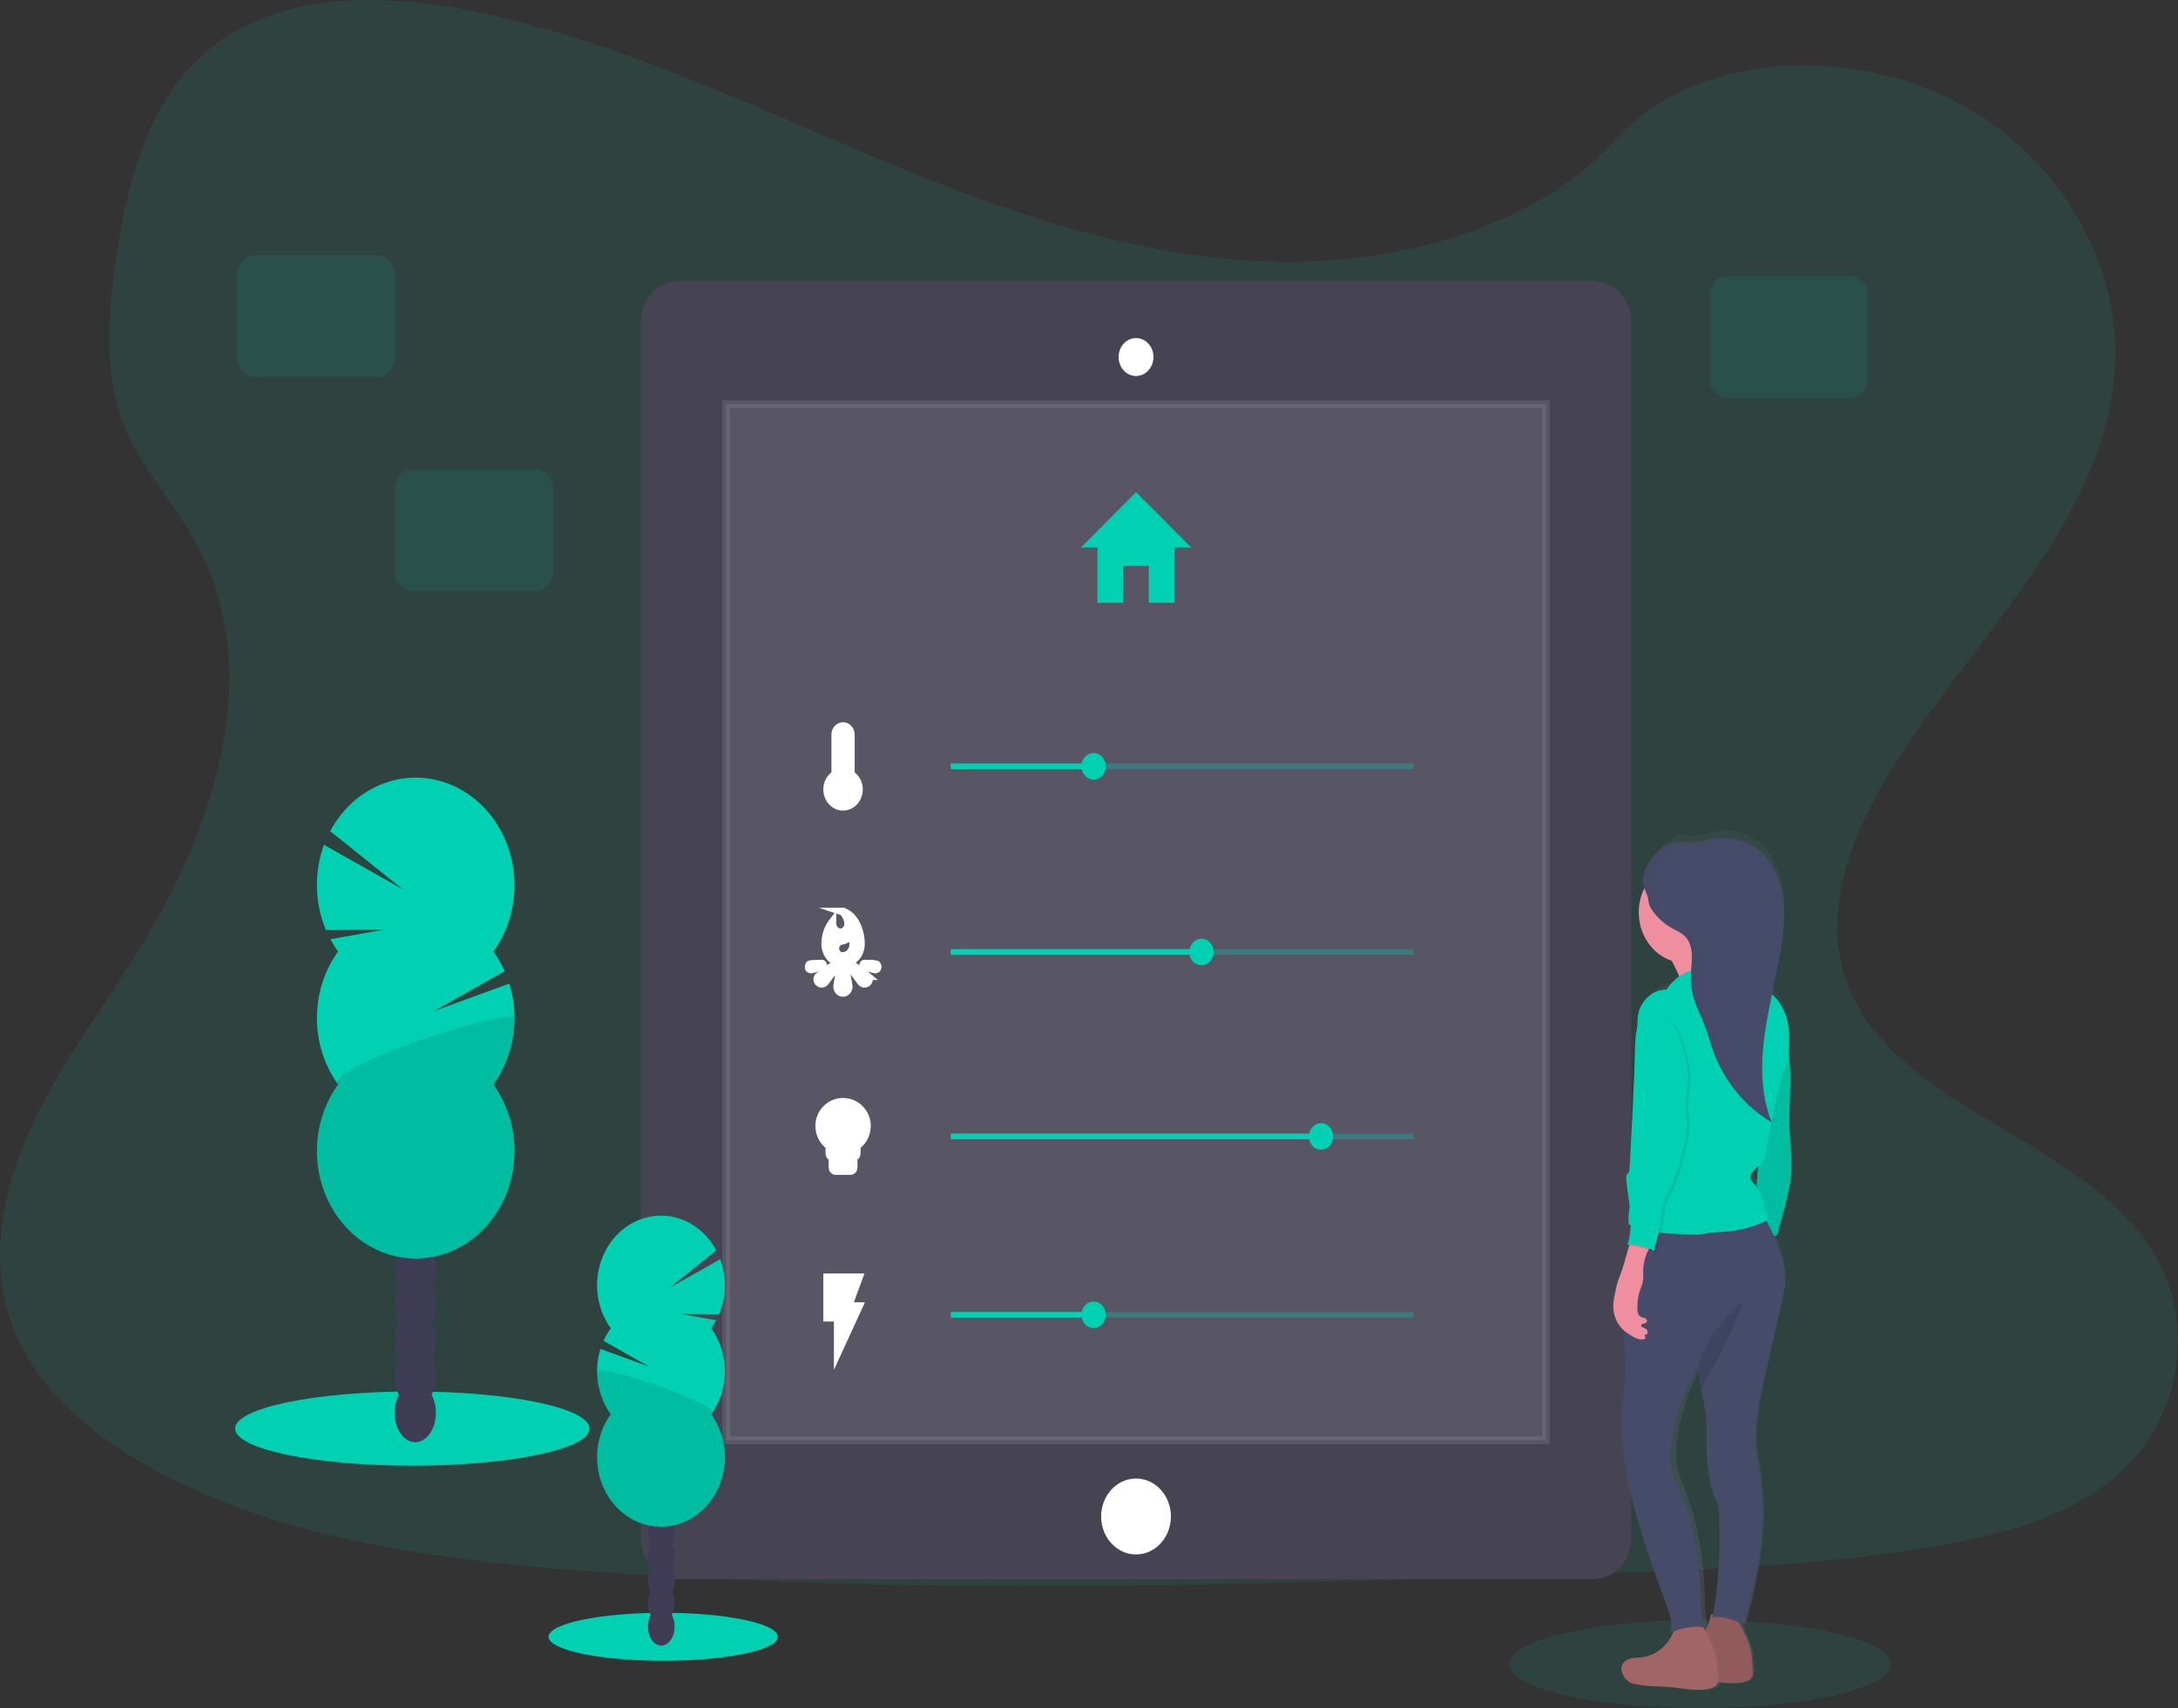 <svg width="283" height="222" viewBox="0 0 283 222" fill="none" xmlns="http://www.w3.org/2000/svg">
<rect x="0" y="0" width="283" height="222" fill="#333333" stroke="none"/>
<g clip-path="url(#clip0)">
<path opacity="0.1" d="M164.426 33.982C146.283 33.298 129.003 26.924 112.504 19.949C96.005 12.975 79.658 5.254 61.952 1.556C50.562 -0.821 37.536 -1.17 28.36 5.488C19.527 11.882 16.674 22.931 15.142 33.165C13.987 40.872 13.309 48.972 16.469 56.197C18.666 61.204 22.565 65.414 25.262 70.211C34.641 86.907 28.017 107.492 17.844 123.79C13.086 131.437 7.543 138.73 3.864 146.871C0.185 155.012 -1.518 164.335 1.701 172.637C4.894 180.868 12.497 187.038 20.737 191.399C37.469 200.229 57.186 202.758 76.412 204.189C118.973 207.356 161.761 205.985 204.434 204.611C220.227 204.102 236.087 203.587 251.625 200.929C260.25 199.455 269.156 197.114 275.417 191.459C283.368 184.28 285.339 172.125 280.01 163.114C271.074 148.018 246.363 144.268 240.117 128.066C236.678 119.148 240.209 109.214 245.206 100.943C255.925 83.198 273.891 67.633 274.838 47.35C275.489 33.421 266.851 19.47 253.498 12.88C239.498 5.971 220.089 6.84 209.761 18.276C199.132 30.055 180.444 34.587 164.426 33.982Z" fill="#00D1B2"/>
<path d="M207.016 36.539H88.206C85.467 36.539 83.247 38.955 83.247 41.936V199.837C83.247 202.817 85.467 205.233 88.206 205.233H207.016C209.754 205.233 211.975 202.817 211.975 199.837V41.936C211.975 38.955 209.754 36.539 207.016 36.539Z" fill="#464353"/>
<path opacity="0.1" d="M200.87 52.529H94.352V187.188H200.87V52.529Z" fill="white" stroke="white" stroke-miterlimit="10"/>
<path d="M147.611 202.028C150.114 202.028 152.144 199.82 152.144 197.095C152.144 194.371 150.114 192.162 147.611 192.162C145.107 192.162 143.078 194.371 143.078 197.095C143.078 199.82 145.107 202.028 147.611 202.028Z" fill="white"/>
<path d="M147.611 48.733C147.188 48.73 146.775 48.591 146.424 48.333C146.074 48.075 145.801 47.71 145.641 47.284C145.481 46.857 145.441 46.389 145.525 45.938C145.61 45.486 145.815 45.073 146.116 44.748C146.416 44.424 146.798 44.204 147.213 44.116C147.629 44.027 148.059 44.075 148.449 44.253C148.84 44.43 149.173 44.73 149.407 45.114C149.641 45.497 149.766 45.948 149.765 46.408C149.764 46.715 149.707 47.018 149.598 47.301C149.49 47.584 149.331 47.84 149.131 48.056C148.931 48.272 148.693 48.443 148.433 48.559C148.172 48.675 147.893 48.734 147.611 48.733Z" fill="white"/>
<path d="M147.611 44.209C148.011 44.206 148.402 44.333 148.736 44.573C149.069 44.813 149.329 45.155 149.484 45.557C149.638 45.958 149.679 46.401 149.601 46.827C149.524 47.254 149.332 47.646 149.049 47.954C148.766 48.262 148.406 48.471 148.014 48.555C147.621 48.639 147.215 48.595 146.846 48.427C146.477 48.259 146.163 47.976 145.942 47.613C145.721 47.25 145.605 46.824 145.607 46.389C145.611 45.812 145.824 45.26 146.199 44.852C146.573 44.444 147.081 44.213 147.611 44.209ZM147.611 43.936C147.162 43.936 146.723 44.081 146.35 44.353C145.977 44.625 145.687 45.011 145.516 45.462C145.345 45.913 145.3 46.41 145.389 46.889C145.477 47.368 145.695 47.807 146.013 48.152C146.331 48.496 146.736 48.73 147.177 48.824C147.617 48.917 148.073 48.866 148.487 48.678C148.901 48.489 149.254 48.17 149.502 47.763C149.749 47.356 149.88 46.877 149.877 46.389C149.874 45.737 149.634 45.114 149.209 44.654C148.784 44.194 148.21 43.936 147.611 43.936Z" fill="white"/>
<path d="M145.958 78.35V73.553H149.264V78.35H152.625V71.157H154.774L147.611 63.962L140.451 71.157H142.597V78.35H145.958Z" fill="#00D1B2"/>
<path d="M110.553 100.643V95.465C110.553 95.174 110.446 94.894 110.257 94.688C110.067 94.481 109.81 94.365 109.542 94.365C109.274 94.365 109.017 94.481 108.828 94.688C108.638 94.894 108.532 95.174 108.532 95.465V100.643C108.133 100.887 107.82 101.267 107.641 101.725C107.462 102.182 107.428 102.692 107.543 103.173C107.659 103.654 107.918 104.08 108.279 104.384C108.641 104.688 109.085 104.853 109.542 104.853C109.999 104.853 110.443 104.688 110.805 104.384C111.167 104.08 111.426 103.654 111.541 103.173C111.657 102.692 111.622 102.182 111.444 101.725C111.265 101.267 110.951 100.887 110.553 100.643ZM109.193 95.465C109.2 95.371 109.24 95.284 109.303 95.22C109.367 95.156 109.451 95.121 109.537 95.121C109.624 95.121 109.707 95.156 109.771 95.22C109.835 95.284 109.874 95.371 109.882 95.465V96.626H109.193V95.465Z" fill="white" stroke="white" stroke-miterlimit="10"/>
<path opacity="0.3" d="M183.645 99.226H123.538V99.954H183.645V99.226Z" fill="#00D1B2"/>
<path d="M142.098 101.317C142.974 101.317 143.684 100.544 143.684 99.592C143.684 98.639 142.974 97.867 142.098 97.867C141.223 97.867 140.513 98.639 140.513 99.592C140.513 100.544 141.223 101.317 142.098 101.317Z" fill="#00D1B2"/>
<path d="M142.099 99.226H123.538V99.954H142.099V99.226Z" fill="#00D1B2"/>
<path d="M109.892 125.946C109.88 125.849 109.836 125.76 109.768 125.696C109.699 125.632 109.611 125.599 109.521 125.603C109.439 125.6 109.358 125.628 109.292 125.681C109.227 125.735 109.179 125.811 109.158 125.897L108.792 128.061C108.782 128.116 108.777 128.171 108.777 128.227C108.777 128.444 108.856 128.652 108.997 128.805C109.138 128.959 109.329 129.045 109.528 129.045C109.728 129.045 109.919 128.959 110.06 128.805C110.201 128.652 110.28 128.444 110.28 128.227C110.279 128.16 110.271 128.093 110.255 128.028L109.892 125.946ZM112.737 126.875C112.698 126.841 112.657 126.81 112.614 126.783L111.131 125.671C111.075 125.625 111.006 125.602 110.936 125.606C110.866 125.61 110.8 125.641 110.748 125.693C110.702 125.737 110.673 125.798 110.665 125.864C110.658 125.93 110.673 125.997 110.708 126.052L111.85 127.592C111.872 127.628 111.897 127.662 111.925 127.693C112.038 127.799 112.181 127.857 112.33 127.857C112.478 127.857 112.622 127.799 112.734 127.693C112.787 127.642 112.83 127.579 112.859 127.508C112.889 127.438 112.904 127.362 112.904 127.284C112.904 127.207 112.889 127.13 112.859 127.06C112.83 126.989 112.787 126.927 112.734 126.875H112.737ZM113.738 125.286L112.348 125.232C112.307 125.225 112.264 125.236 112.229 125.262C112.195 125.288 112.171 125.329 112.163 125.374C112.158 125.417 112.166 125.46 112.186 125.498C112.206 125.535 112.237 125.564 112.273 125.581L113.618 125.995C113.814 126.041 114.031 125.943 114.031 125.723C114.031 125.45 113.959 125.311 113.738 125.284V125.286ZM106.831 125.581C106.868 125.564 106.899 125.535 106.919 125.498C106.939 125.46 106.947 125.417 106.941 125.374C106.933 125.328 106.909 125.288 106.874 125.262C106.839 125.235 106.796 125.225 106.754 125.232L105.366 125.286C105.143 125.314 105.078 125.447 105.078 125.723C105.078 125.941 105.291 126.041 105.484 125.995L106.829 125.578L106.831 125.581ZM107.966 125.668L106.483 126.777C106.441 126.804 106.4 126.835 106.363 126.87C106.31 126.921 106.267 126.984 106.238 127.054C106.208 127.125 106.193 127.201 106.193 127.279C106.193 127.356 106.208 127.433 106.238 127.503C106.267 127.574 106.31 127.636 106.363 127.688C106.473 127.797 106.617 127.858 106.766 127.858C106.915 127.858 107.059 127.797 107.169 127.688C107.199 127.659 107.225 127.626 107.247 127.589L108.389 126.055C108.424 126 108.439 125.933 108.432 125.867C108.424 125.801 108.395 125.74 108.349 125.695C108.297 125.641 108.229 125.608 108.157 125.603C108.085 125.598 108.013 125.621 107.956 125.668H107.966ZM109.554 118.484C109.554 118.484 110.205 119.302 110.205 119.991C110.216 120.14 110.198 120.29 110.154 120.432C110.109 120.573 110.038 120.703 109.945 120.814C109.853 120.924 109.74 121.013 109.614 121.074C109.489 121.135 109.353 121.167 109.215 121.168C109.075 121.168 108.936 121.137 108.806 121.078C108.677 121.018 108.56 120.931 108.462 120.821C108.364 120.711 108.287 120.581 108.236 120.439C108.184 120.296 108.16 120.144 108.164 119.991V119.83C107.556 120.634 107.225 121.643 107.227 122.684C107.227 123.353 107.471 123.995 107.906 124.468C108.341 124.942 108.931 125.207 109.546 125.207C110.161 125.207 110.751 124.942 111.186 124.468C111.621 123.995 111.865 123.353 111.865 122.684C111.865 120.983 111.094 118.991 109.544 118.484H109.554ZM109.471 124.262C109.226 124.265 108.99 124.162 108.815 123.976C108.64 123.79 108.54 123.536 108.537 123.27C108.536 123.025 108.619 122.789 108.77 122.607C108.92 122.425 109.127 122.311 109.351 122.286C109.872 122.193 110.348 121.904 110.693 121.468C110.807 121.882 110.864 122.312 110.863 122.744C110.863 123.146 110.717 123.531 110.455 123.815C110.194 124.099 109.84 124.259 109.471 124.259V124.262Z" fill="white" stroke="white" stroke-miterlimit="10"/>
<path opacity="0.3" d="M183.645 123.365H123.538V124.093H183.645V123.365Z" fill="#00D1B2"/>
<path d="M156.123 125.455C156.999 125.455 157.709 124.683 157.709 123.73C157.709 122.778 156.999 122.005 156.123 122.005C155.248 122.005 154.538 122.778 154.538 123.73C154.538 124.683 155.248 125.455 156.123 125.455Z" fill="#00D1B2"/>
<path d="M156.276 123.365H123.538V124.093H156.276V123.365Z" fill="#00D1B2"/>
<path d="M108.166 151.726C108.167 151.85 108.212 151.969 108.293 152.056C108.374 152.144 108.483 152.194 108.597 152.194H110.49C110.604 152.194 110.713 152.144 110.794 152.056C110.875 151.969 110.92 151.85 110.921 151.726V151.306H108.166V151.726ZM109.544 143.201C107.828 143.201 106.446 144.604 106.446 146.34C106.449 146.858 106.572 147.366 106.803 147.818C107.034 148.271 107.366 148.653 107.768 148.929V149.946C107.77 150.007 107.783 150.067 107.806 150.123C107.83 150.179 107.863 150.229 107.904 150.271C107.945 150.313 107.993 150.345 108.046 150.366C108.099 150.388 108.155 150.398 108.211 150.396H110.876C110.932 150.398 110.988 150.388 111.041 150.366C111.094 150.345 111.142 150.313 111.183 150.271C111.224 150.229 111.258 150.179 111.281 150.123C111.304 150.067 111.317 150.007 111.319 149.946V148.929C111.722 148.653 112.054 148.272 112.286 147.819C112.518 147.367 112.641 146.858 112.644 146.34C112.644 144.604 111.259 143.201 109.544 143.201Z" fill="white" stroke="white" stroke-miterlimit="10"/>
<path opacity="0.3" d="M183.645 147.335H123.538V148.063H183.645V147.335Z" fill="#00D1B2"/>
<path d="M171.651 149.423C172.526 149.423 173.236 148.65 173.236 147.697C173.236 146.745 172.526 145.972 171.651 145.972C170.775 145.972 170.065 146.745 170.065 147.697C170.065 148.65 170.775 149.423 171.651 149.423Z" fill="#00D1B2"/>
<path d="M171.804 147.335H123.538V148.063H171.804V147.335Z" fill="#00D1B2"/>
<path d="M107.478 166.012V171.256H108.855V175.753L111.61 169.757H110.232L111.61 166.012H107.478Z" fill="white" stroke="white" stroke-miterlimit="10"/>
<path opacity="0.3" d="M183.645 170.52H123.538V171.248H183.645V170.52Z" fill="#00D1B2"/>
<path d="M142.098 172.608C142.974 172.608 143.684 171.835 143.684 170.882C143.684 169.93 142.974 169.157 142.098 169.157C141.223 169.157 140.513 169.93 140.513 170.882C140.513 171.835 141.223 172.608 142.098 172.608Z" fill="#00D1B2"/>
<path d="M142.099 170.52H123.538V171.248H142.099V170.52Z" fill="#00D1B2"/>
<path d="M86.172 215.846C94.398 215.846 101.066 214.45 101.066 212.728C101.066 211.006 94.398 209.61 86.172 209.61C77.947 209.61 71.279 211.006 71.279 212.728C71.279 214.45 77.947 215.846 86.172 215.846Z" fill="#00D1B2"/>
<path d="M85.924 213.873C86.882 213.873 87.657 212.767 87.657 211.404C87.657 210.04 86.882 208.934 85.924 208.934C84.967 208.934 84.191 210.04 84.191 211.404C84.191 212.767 84.967 213.873 85.924 213.873Z" fill="#3F3D56"/>
<path d="M85.924 210.853C86.882 210.853 87.657 209.748 87.657 208.384C87.657 207.02 86.882 205.915 85.924 205.915C84.967 205.915 84.191 207.02 84.191 208.384C84.191 209.748 84.967 210.853 85.924 210.853Z" fill="#3F3D56"/>
<path d="M85.924 207.836C86.882 207.836 87.657 206.731 87.657 205.367C87.657 204.003 86.882 202.898 85.924 202.898C84.967 202.898 84.191 204.003 84.191 205.367C84.191 206.731 84.967 207.836 85.924 207.836Z" fill="#3F3D56"/>
<path d="M85.924 204.816C86.882 204.816 87.657 203.711 87.657 202.347C87.657 200.983 86.882 199.878 85.924 199.878C84.967 199.878 84.191 200.983 84.191 202.347C84.191 203.711 84.967 204.816 85.924 204.816Z" fill="#3F3D56"/>
<path d="M85.924 201.797C86.882 201.797 87.657 200.691 87.657 199.327C87.657 197.964 86.882 196.858 85.924 196.858C84.967 196.858 84.191 197.964 84.191 199.327C84.191 200.691 84.967 201.797 85.924 201.797Z" fill="#3F3D56"/>
<path d="M85.924 198.777C86.882 198.777 87.657 197.671 87.657 196.308C87.657 194.944 86.882 193.839 85.924 193.839C84.967 193.839 84.191 194.944 84.191 196.308C84.191 197.671 84.967 198.777 85.924 198.777Z" fill="#3F3D56"/>
<path d="M85.924 195.757C86.882 195.757 87.657 194.652 87.657 193.288C87.657 191.924 86.882 190.819 85.924 190.819C84.967 190.819 84.191 191.924 84.191 193.288C84.191 194.652 84.967 195.757 85.924 195.757Z" fill="#3F3D56"/>
<path d="M92.413 172.629C92.65 172.3 92.866 171.954 93.059 171.594L88.501 170.776L93.43 170.817C93.902 169.697 94.159 168.485 94.187 167.254C94.214 166.022 94.01 164.798 93.588 163.655L86.981 167.389L93.077 162.51C92.506 161.436 91.737 160.5 90.82 159.763C89.902 159.026 88.855 158.502 87.743 158.225C86.631 157.947 85.479 157.922 84.358 158.15C83.236 158.379 82.17 158.856 81.226 159.552C80.282 160.249 79.479 161.149 78.869 162.198C78.258 163.246 77.853 164.421 77.677 165.647C77.502 166.874 77.561 168.126 77.85 169.327C78.139 170.528 78.652 171.651 79.358 172.627C78.99 173.134 78.673 173.682 78.411 174.262L84.327 177.606L78.02 175.319C77.578 176.744 77.468 178.265 77.702 179.747C77.935 181.229 78.504 182.624 79.358 183.806C78.395 185.139 77.796 186.741 77.63 188.427C77.463 190.113 77.736 191.816 78.417 193.341C79.098 194.866 80.16 196.152 81.481 197.052C82.802 197.952 84.329 198.429 85.887 198.429C87.445 198.429 88.972 197.952 90.293 197.052C91.614 196.152 92.675 194.866 93.356 193.341C94.037 191.816 94.31 190.113 94.144 188.427C93.978 186.741 93.379 185.139 92.416 183.806C93.566 182.213 94.192 180.246 94.192 178.219C94.192 176.193 93.566 174.225 92.416 172.632L92.413 172.629Z" fill="#00D1B2"/>
<path opacity="0.1" d="M77.582 178.217C77.579 180.243 78.204 182.212 79.358 183.804C78.395 185.137 77.796 186.738 77.629 188.424C77.463 190.11 77.736 191.813 78.417 193.338C79.098 194.864 80.16 196.15 81.481 197.049C82.802 197.949 84.328 198.426 85.887 198.426C87.445 198.426 88.972 197.949 90.293 197.049C91.614 196.15 92.675 194.864 93.356 193.338C94.037 191.813 94.31 190.11 94.144 188.424C93.978 186.738 93.379 185.137 92.416 183.804C93.528 182.266 77.582 177.203 77.582 178.217Z" fill="black"/>
<path d="M53.575 190.486C66.291 190.486 76.6 188.329 76.6 185.668C76.6 183.007 66.291 180.849 53.575 180.849C40.858 180.849 30.549 183.007 30.549 185.668C30.549 188.329 40.858 190.486 53.575 190.486Z" fill="#00D1B2"/>
<path d="M53.958 187.439C55.438 187.439 56.638 185.73 56.638 183.621C56.638 181.512 55.438 179.803 53.958 179.803C52.478 179.803 51.278 181.512 51.278 183.621C51.278 185.73 52.478 187.439 53.958 187.439Z" fill="#3F3D56"/>
<path d="M53.958 182.771C55.438 182.771 56.638 181.061 56.638 178.952C56.638 176.844 55.438 175.134 53.958 175.134C52.478 175.134 51.278 176.844 51.278 178.952C51.278 181.061 52.478 182.771 53.958 182.771Z" fill="#3F3D56"/>
<path d="M53.958 178.102C55.438 178.102 56.638 176.393 56.638 174.284C56.638 172.175 55.438 170.465 53.958 170.465C52.478 170.465 51.278 172.175 51.278 174.284C51.278 176.393 52.478 178.102 53.958 178.102Z" fill="#3F3D56"/>
<path d="M53.958 173.433C55.438 173.433 56.638 171.724 56.638 169.615C56.638 167.506 55.438 165.797 53.958 165.797C52.478 165.797 51.278 167.506 51.278 169.615C51.278 171.724 52.478 173.433 53.958 173.433Z" fill="#3F3D56"/>
<path d="M53.958 168.768C55.438 168.768 56.638 167.058 56.638 164.949C56.638 162.84 55.438 161.131 53.958 161.131C52.478 161.131 51.278 162.84 51.278 164.949C51.278 167.058 52.478 168.768 53.958 168.768Z" fill="#3F3D56"/>
<path d="M53.958 164.099C55.438 164.099 56.638 162.389 56.638 160.281C56.638 158.172 55.438 156.462 53.958 156.462C52.478 156.462 51.278 158.172 51.278 160.281C51.278 162.389 52.478 164.099 53.958 164.099Z" fill="#3F3D56"/>
<path d="M53.958 159.43C55.438 159.43 56.638 157.721 56.638 155.612C56.638 153.503 55.438 151.794 53.958 151.794C52.478 151.794 51.278 153.503 51.278 155.612C51.278 157.721 52.478 159.43 53.958 159.43Z" fill="#3F3D56"/>
<path d="M43.923 123.668C43.556 123.16 43.221 122.625 42.921 122.068L49.968 120.812L42.35 120.874C41.619 119.144 41.22 117.27 41.176 115.366C41.133 113.462 41.447 111.568 42.099 109.801L52.323 115.571L42.901 108.027C43.785 106.369 44.974 104.926 46.392 103.789C47.811 102.652 49.429 101.845 51.147 101.418C52.864 100.991 54.644 100.953 56.376 101.306C58.107 101.66 59.753 102.397 61.212 103.473C62.67 104.548 63.91 105.939 64.853 107.558C65.797 109.177 66.424 110.99 66.697 112.884C66.969 114.778 66.88 116.713 66.435 118.568C65.991 120.423 65.201 122.159 64.113 123.668C64.684 124.457 65.175 125.311 65.576 126.216L56.432 131.394L66.182 127.832C66.866 130.033 67.035 132.386 66.674 134.676C66.313 136.966 65.433 139.122 64.113 140.949C65.603 143.011 66.53 145.487 66.788 148.095C67.046 150.703 66.624 153.337 65.572 155.696C64.519 158.055 62.877 160.044 60.834 161.436C58.791 162.828 56.429 163.566 54.019 163.566C51.609 163.566 49.248 162.828 47.205 161.436C45.162 160.044 43.52 158.055 42.467 155.696C41.414 153.337 40.992 150.703 41.25 148.095C41.508 145.487 42.435 143.011 43.925 140.949C42.145 138.486 41.178 135.443 41.178 132.309C41.178 129.175 42.145 126.132 43.925 123.668H43.923Z" fill="#00D1B2"/>
<path opacity="0.1" d="M66.868 132.307C66.87 135.443 65.9 138.488 64.113 140.949C65.603 143.011 66.53 145.487 66.788 148.095C67.046 150.703 66.624 153.337 65.571 155.696C64.518 158.055 62.877 160.044 60.834 161.436C58.791 162.828 56.429 163.566 54.019 163.566C51.609 163.566 49.248 162.828 47.205 161.436C45.162 160.044 43.52 158.055 42.467 155.696C41.414 153.337 40.992 150.703 41.25 148.095C41.508 145.487 42.435 143.011 43.925 140.949C42.202 138.57 66.868 130.74 66.868 132.307Z" fill="black"/>
<path opacity="0.1" d="M220.89 222C234.583 222 245.684 219.438 245.684 216.277C245.684 213.116 234.583 210.553 220.89 210.553C207.197 210.553 196.096 213.116 196.096 216.277C196.096 219.438 207.197 222 220.89 222Z" fill="#00D1B2"/>
<path d="M211.687 216.936C211.702 217.076 211.734 217.212 211.782 217.342C211.919 217.845 212.208 218.282 212.603 218.582C212.806 218.71 213.026 218.802 213.254 218.855C214.79 219.255 216.385 219.127 217.953 219.299C219.52 219.471 221.181 219.915 222.729 219.435C223.099 219.321 223.48 219.111 223.63 218.699C223.64 218.674 223.648 218.648 223.653 218.62C224.777 218.779 225.907 218.893 226.984 218.563C227.352 218.449 227.735 218.239 227.885 217.827C227.943 217.614 227.961 217.391 227.938 217.171C227.893 216.023 227.843 214.859 227.522 213.772C227.402 213.38 227.259 212.997 227.094 212.625C226.848 212.052 226.581 211.494 226.292 210.948L226.205 210.771C226.415 210.872 226.62 210.981 226.823 211.098C227.754 207.951 228.431 204.722 228.849 201.448C229.368 197.563 229.263 193.61 228.539 189.764C228.315 188.481 228.231 187.174 228.288 185.869C228.391 183.272 228.945 180.732 229.496 178.208C229.776 176.936 230.056 175.656 230.335 174.368C230.732 172.551 231.131 170.727 231.532 168.896C231.797 167.683 232.063 166.443 231.98 165.194C231.922 164.512 231.798 163.837 231.609 163.183C231.326 162.127 230.975 161.094 230.557 160.093C230.68 160.118 230.807 160.089 230.911 160.014C230.993 159.919 231.048 159.801 231.068 159.673L231.699 157.198C232.143 155.465 232.586 153.718 232.701 151.919C232.839 149.883 232.556 147.831 232.496 145.803C232.418 143.154 232.714 140.497 232.556 137.853C232.521 137.281 232.466 136.711 232.403 136.144C232.431 135.845 232.438 135.545 232.446 135.245C232.486 133.768 232.471 132.293 231.972 130.931C231.63 129.959 231.062 129.1 230.322 128.44C230.345 128.317 230.37 128.197 230.392 128.075L230.918 125.349C231.499 122.327 232.085 119.231 231.752 116.159C231.454 113.434 230.279 110.665 228.291 109.209L228.273 109.196L228.061 109.049L228.023 109.024C227.958 108.98 227.89 108.94 227.823 108.901L227.773 108.871C227.692 108.822 227.607 108.776 227.522 108.735C226.884 108.423 226.21 108.204 225.519 108.084L225.243 108.037C224.968 107.99 224.692 107.959 224.414 107.945H224.136C223.859 107.941 223.582 107.959 223.307 107.999C223.204 107.999 223.104 108.032 223.002 108.054L222.701 108.122C222.107 108.307 221.501 108.445 220.888 108.533C220.773 108.533 220.655 108.55 220.54 108.553C220.192 108.553 219.843 108.528 219.493 108.506C219.32 108.506 219.145 108.49 218.972 108.49C218.684 108.485 218.396 108.514 218.113 108.574C217.624 108.696 217.163 108.927 216.761 109.253C216.464 109.489 216.188 109.755 215.939 110.049C215.737 110.286 215.546 110.536 215.368 110.796C215.285 110.915 215.205 111.038 215.118 111.166L215.002 111.36C214.93 111.493 214.86 111.632 214.795 111.763C214.698 111.968 214.615 112.179 214.544 112.395C214.345 112.959 214.306 113.576 214.431 114.164C214.462 114.289 214.499 114.412 214.542 114.532C214.085 115.511 213.849 116.593 213.853 117.691C213.853 120.689 215.571 123.218 217.933 124.052C218.221 124.63 218.571 125.366 218.864 126.08C218.243 126.563 217.702 127.159 217.264 127.84C215.796 127.75 214.349 129.023 213.883 130.628C213.713 131.246 213.652 131.894 213.705 132.536C213.4 133.877 213.385 135.327 213.357 136.728C213.314 138.935 213.209 141.137 213.107 143.342C213.004 145.547 212.899 147.733 212.794 149.93C212.763 150.559 212.733 151.191 212.658 151.816C212.29 151.922 212.273 152.47 212.315 152.906C212.43 154.069 212.618 155.247 212.738 156.416C212.575 157.137 212.54 157.886 212.636 158.621L212.849 158.724C212.836 159.478 212.735 160.226 212.548 160.951C212.523 161.083 212.468 161.206 212.388 161.308C212.494 161.259 212.606 161.229 212.721 161.218C212.403 162.357 212.15 163.524 211.777 164.644C211.584 165.222 211.358 165.789 211.193 166.38C211.048 166.941 210.931 167.511 210.843 168.086C210.78 168.417 210.735 168.752 210.71 169.089C210.672 169.736 210.772 170.383 211.001 170.981C211.23 171.58 211.582 172.113 212.03 172.539C212.03 172.763 212.015 172.984 212.015 173.207C212.015 174.802 212.23 176.39 212.177 177.982C212.107 180.127 211.754 182.157 211.744 184.305C211.712 190.246 213.209 196.054 214.967 201.639C215.664 203.852 216.402 206.044 217.184 208.215C217.645 209.501 218.166 210.94 217.67 212.202C217.837 212.129 218.003 212.06 218.171 211.995C217.91 212.708 217.52 213.357 217.023 213.903C216.246 214.735 215.233 215.257 214.148 215.383C213.625 215.445 213.087 215.413 212.588 215.612C212.09 215.811 211.636 216.334 211.687 216.936ZM218.088 186.106C218.632 183.035 219.673 180.093 221.163 177.418L221.178 177.595C221.258 178.473 221.406 179.35 221.567 180.225C221.902 182.067 222.295 183.907 222.235 185.758C222.172 187.719 222.278 189.683 222.551 191.623C222.633 192.382 222.801 193.127 223.052 193.841C223.217 194.266 223.432 194.659 223.553 195.106C223.682 195.616 223.75 196.143 223.753 196.673C223.975 201.04 223.73 205.42 223.022 209.725C222.849 209.725 222.739 209.755 222.736 209.779C222.631 210.516 222.399 211.224 222.052 211.867L222.022 211.807C221.962 211.692 221.9 211.562 221.835 211.431L222.042 211.466C221.469 210.12 221.521 208.55 221.496 207.051C221.447 205.017 221.257 202.99 220.928 200.987C220.436 197.955 219.581 195.007 218.386 192.217C218.14 191.63 217.971 191.007 217.885 190.369C217.726 188.946 217.795 187.504 218.088 186.106ZM228.419 153.674C228.325 153.536 228.223 153.403 228.116 153.276C227.865 152.985 227.565 152.647 227.64 152.249C227.678 152.093 227.75 151.949 227.85 151.829C228.051 151.555 228.274 151.301 228.516 151.069L228.596 150.992C228.536 151.881 228.477 152.772 228.419 153.666V153.674Z" fill="url(#paint0_linear)"/>
<path d="M232.07 133.893L232.346 136.207C232.438 136.992 232.531 137.774 232.581 138.562C232.749 141.184 232.438 143.816 232.518 146.444C232.583 148.466 232.879 150.486 232.736 152.505C232.608 154.287 232.143 156.021 231.677 157.738L231.016 160.191C230.993 160.319 230.935 160.437 230.85 160.529C230.723 160.611 230.572 160.637 230.427 160.602L227.492 160.33C227.68 159.392 227.888 158.422 227.993 157.46C228.073 156.708 228.121 155.95 228.171 155.192C228.326 152.832 228.504 150.472 228.672 148.106L228.985 143.964C229.117 142.165 229.255 140.358 229.671 138.611C230.086 136.841 230.912 135.216 232.07 133.893Z" fill="#00D1B2"/>
<path opacity="0.1" d="M232.07 133.893L232.346 136.207C232.438 136.992 232.531 137.774 232.581 138.562C232.749 141.184 232.438 143.816 232.518 146.444C232.583 148.466 232.879 150.486 232.736 152.505C232.608 154.287 232.143 156.021 231.677 157.738L231.016 160.191C230.993 160.319 230.935 160.437 230.85 160.529C230.723 160.611 230.572 160.637 230.427 160.602L227.492 160.33C227.68 159.392 227.888 158.422 227.993 157.46C228.073 156.708 228.121 155.95 228.171 155.192C228.326 152.832 228.504 150.472 228.672 148.106L228.985 143.964C229.117 142.165 229.255 140.358 229.671 138.611C230.086 136.841 230.912 135.216 232.07 133.893Z" fill="black"/>
<path d="M226.841 212.671C227.013 213.04 227.164 213.42 227.292 213.81C227.627 214.887 227.677 216.042 227.727 217.179C227.749 217.398 227.731 217.619 227.672 217.83C227.527 218.239 227.111 218.446 226.723 218.558C225.098 219.035 223.385 218.588 221.714 218.424C220.044 218.261 218.393 218.381 216.78 217.985C216.542 217.935 216.312 217.848 216.097 217.727C215.688 217.437 215.383 217.004 215.233 216.5C215.184 216.371 215.151 216.235 215.135 216.097C215.082 215.497 215.561 214.979 216.082 214.783C216.603 214.587 217.171 214.617 217.72 214.557C218.849 214.431 219.909 213.903 220.735 213.055C221.561 212.207 222.107 211.086 222.288 209.867C222.308 209.736 225.003 209.815 225.293 209.984C225.624 210.183 225.824 210.676 226.012 211.011C226.307 211.551 226.584 212.104 226.841 212.671Z" fill="#A26565"/>
<path opacity="0.1" d="M226.841 212.671C227.013 213.04 227.164 213.42 227.292 213.81C227.627 214.887 227.677 216.042 227.727 217.179C227.749 217.398 227.731 217.619 227.672 217.83C227.527 218.239 227.111 218.446 226.723 218.558C225.098 219.035 223.385 218.588 221.714 218.424C220.044 218.261 218.393 218.381 216.78 217.985C216.542 217.935 216.312 217.848 216.097 217.727C215.688 217.437 215.383 217.004 215.233 216.5C215.184 216.371 215.151 216.235 215.135 216.097C215.082 215.497 215.561 214.979 216.082 214.783C216.603 214.587 217.171 214.617 217.72 214.557C218.849 214.431 219.909 213.903 220.735 213.055C221.561 212.207 222.107 211.086 222.288 209.867C222.308 209.736 225.003 209.815 225.293 209.984C225.624 210.183 225.824 210.676 226.012 211.011C226.307 211.551 226.584 212.104 226.841 212.671Z" fill="black"/>
<path d="M222.37 213.538C222.544 213.905 222.694 214.285 222.821 214.674C223.159 215.764 223.209 216.906 223.257 218.043C223.28 218.262 223.262 218.484 223.202 218.694C223.059 219.103 222.643 219.31 222.255 219.425C220.63 219.899 218.914 219.452 217.246 219.288C215.578 219.125 213.923 219.245 212.313 218.849C212.073 218.797 211.843 218.705 211.629 218.577C211.22 218.288 210.915 217.855 210.765 217.35C210.716 217.221 210.684 217.086 210.667 216.947C210.615 216.35 211.093 215.83 211.614 215.633C212.135 215.437 212.703 215.47 213.252 215.407C214.381 215.281 215.44 214.754 216.266 213.906C217.092 213.059 217.638 211.939 217.82 210.72C217.84 210.589 220.535 210.665 220.825 210.834C221.158 211.033 221.359 211.526 221.546 211.862C221.832 212.415 222.112 212.971 222.37 213.538Z" fill="#A26565"/>
<path d="M210.717 184.586C210.682 190.475 212.255 196.231 214.101 201.756C214.832 203.947 215.608 206.119 216.427 208.272C216.913 209.548 217.462 210.965 216.941 212.224C218.444 211.603 219.971 211.237 221.552 211.524C220.95 210.188 221.008 208.635 220.981 207.163C220.929 205.146 220.732 203.136 220.389 201.153C219.859 198.135 218.95 195.211 217.687 192.462C217.432 191.883 217.256 191.266 217.164 190.631C216.958 189.23 217.119 187.791 217.387 186.404C217.963 183.34 219.059 180.419 220.617 177.791L220.632 177.966C220.726 178.842 220.861 179.713 221.038 180.574C221.391 182.397 221.804 184.223 221.742 186.057C221.677 188.002 221.787 189.949 222.072 191.871C222.164 192.625 222.345 193.363 222.611 194.067C222.784 194.49 223.009 194.885 223.144 195.324C223.28 195.829 223.351 196.351 223.355 196.877C223.555 201.311 223.355 205.814 222.523 210.161C223.918 210.041 225.313 210.48 226.56 211.161C227.536 208.049 228.248 204.847 228.689 201.595C229.233 197.748 229.122 193.826 228.364 190.023C228.127 188.755 228.039 187.459 228.101 186.166C228.208 183.591 228.789 181.073 229.368 178.571L230.249 174.755C230.667 172.938 231.084 171.13 231.502 169.329C231.78 168.127 232.06 166.898 231.972 165.661C231.911 164.982 231.78 164.313 231.582 163.666C230.956 161.465 230.021 159.384 228.809 157.495C223.983 157.79 219.1 157.299 214.284 156.896C214.05 156.846 213.808 156.89 213.602 157.021C213.438 157.203 213.34 157.443 213.327 157.697L211.516 168.871C211.227 170.425 211.06 172.002 211.015 173.586C211.015 175.167 211.241 176.742 211.186 178.32C211.098 180.446 210.727 182.457 210.717 184.586Z" fill="#454B69"/>
<path opacity="0.1" d="M220.64 177.966C220.733 178.842 220.869 179.713 221.046 180.574C222.095 178.598 223.227 176.671 224.194 174.646C224.444 174.126 224.68 173.597 224.917 173.068L225.631 171.487C225.764 171.19 225.897 170.893 226.017 170.591C226.213 170.156 226.363 169.699 226.465 169.228C226.115 169.157 225.248 170.187 224.988 170.457C224.456 171.03 223.955 171.634 223.485 172.267C222.906 172.97 222.374 173.717 221.892 174.502C221.295 175.569 220.871 176.741 220.64 177.966Z" fill="black"/>
<path d="M216.608 123.755C216.608 123.755 219.287 128.402 218.792 129.375C218.296 130.348 227.231 128.511 227.231 128.511C227.231 128.511 222.365 123.864 222.864 121.918C223.362 119.972 216.608 123.755 216.608 123.755Z" fill="#EE8E9E"/>
<path d="M218.989 125.161C222.335 125.161 225.048 122.21 225.048 118.568C225.048 114.927 222.335 111.976 218.989 111.976C215.644 111.976 212.931 114.927 212.931 118.568C212.931 122.21 215.644 125.161 218.989 125.161Z" fill="#EE8E9E"/>
<path d="M216.518 128.628C217.165 127.645 218.045 126.872 219.065 126.39C219.651 126.162 220.258 125.999 220.875 125.905L223.292 125.442C223.883 125.327 224.517 125.221 225.068 125.485C225.346 125.641 225.6 125.844 225.819 126.088C226.658 126.935 227.472 127.865 228.526 128.355C228.814 128.489 229.115 128.587 229.403 128.721C230.582 129.266 231.464 130.427 231.962 131.718C232.488 133.065 232.503 134.528 232.463 135.992C232.464 136.497 232.418 137.001 232.326 137.496C232.205 137.968 232.052 138.429 231.867 138.875C231.536 139.83 231.258 140.806 231.036 141.797C230.41 144.404 229.889 147.039 229.473 149.701C229.438 150.082 229.335 150.452 229.17 150.791C228.936 151.13 228.654 151.425 228.333 151.666C228.079 151.893 227.845 152.146 227.635 152.421C227.53 152.537 227.454 152.679 227.412 152.835C227.334 153.227 227.662 153.565 227.913 153.851C228.452 154.45 228.841 155.188 229.045 155.996C229.17 156.162 229.235 156.373 229.225 156.588C229.173 156.737 229.153 156.898 229.167 157.057C229.217 157.201 229.295 157.332 229.395 157.441C229.511 157.605 229.593 157.793 229.636 157.995C229.679 158.196 229.683 158.405 229.646 158.607C227.769 159.495 225.76 160.006 223.715 160.117C223.214 160.144 222.714 160.144 222.213 160.21C221.857 160.259 221.506 160.338 221.151 160.384C220.635 160.437 220.116 160.452 219.598 160.428C216.901 160.368 214.126 160.294 211.649 159.131C211.416 157.749 211.919 156.34 212.235 154.977C212.736 152.797 212.861 150.565 213.237 148.365C213.487 146.864 213.863 145.384 214.076 143.871C214.289 142.358 214.339 140.791 213.956 139.32C213.617 138.017 213.515 136.687 213.164 135.387C212.814 134.087 212.568 132.678 212.964 131.391C213.455 129.805 214.975 128.538 216.518 128.628Z" fill="#00D1B2"/>
<path d="M213.542 115.072C213.247 113.903 213.828 112.684 214.519 111.733C215.27 110.711 216.227 109.79 217.402 109.534C218.356 109.324 219.345 109.577 220.317 109.493C221.176 109.419 222.002 109.081 222.856 108.948C223.631 108.857 224.414 108.889 225.18 109.043C225.908 109.161 226.619 109.377 227.297 109.686C229.876 110.932 231.386 114.001 231.737 117.045C232.088 120.089 231.486 123.158 230.863 126.153L230.309 128.862C229.733 131.683 229.157 134.515 229.005 137.398C228.852 140.282 229.137 143.241 230.227 145.874C226.704 143.815 223.974 140.451 222.531 136.392C222.14 135.278 221.849 134.12 221.414 133.024C221.041 132.081 220.562 131.187 220.232 130.225C219.858 129.139 219.679 127.986 219.703 126.826C219.723 125.954 219.856 125.088 219.833 124.215C219.811 123.343 219.605 122.436 219.052 121.803C218.551 121.245 217.862 120.986 217.229 120.623C216.231 120.066 215.36 119.275 214.677 118.307C214.279 117.74 214.256 117.489 214.156 116.846C214.056 116.203 213.698 115.69 213.542 115.072Z" fill="#454B69"/>
<path d="M213.535 164.595C213.472 165.274 213.585 165.958 213.45 166.631C213.347 167.132 213.109 167.585 212.969 168.075C212.83 168.642 212.759 169.225 212.756 169.811C212.736 170.302 212.771 170.901 213.172 171.13C213.347 171.231 213.557 171.231 213.74 171.318C213.923 171.406 214.078 171.643 213.973 171.828C213.868 172.013 213.688 171.983 213.522 172.019C213.357 172.054 213.179 172.24 213.272 172.39C213.31 172.439 213.36 172.474 213.417 172.49C213.584 172.546 213.743 172.629 213.888 172.736C213.959 172.792 214.014 172.868 214.048 172.956C214.082 173.044 214.093 173.14 214.081 173.234C214.071 173.28 214.051 173.322 214.024 173.357C213.997 173.393 213.963 173.422 213.924 173.441C213.885 173.461 213.843 173.47 213.8 173.469C213.758 173.469 213.716 173.457 213.678 173.436C213.751 173.607 213.791 173.793 213.795 173.981C213.154 174.281 212.435 173.889 211.834 173.51C211.574 173.352 211.323 173.177 211.083 172.986C210.597 172.58 210.209 172.051 209.954 171.444C209.699 170.837 209.585 170.172 209.62 169.506C209.649 169.172 209.697 168.839 209.763 168.511C209.856 167.94 209.979 167.375 210.131 166.819C210.304 166.233 210.539 165.674 210.742 165.099C211.173 163.875 211.451 162.594 211.842 161.354C211.868 161.226 211.934 161.111 212.03 161.03C212.116 160.984 212.212 160.964 212.308 160.973C212.746 160.948 213.186 160.992 213.612 161.104C213.863 161.185 214.291 161.376 214.409 161.649C214.527 161.921 214.339 162.15 214.226 162.376C213.866 163.06 213.631 163.814 213.535 164.595Z" fill="#EE8E9E"/>
<path opacity="0.1" d="M213.943 131.479C213.814 131.622 213.706 131.785 213.622 131.964C212.761 133.667 212.751 135.703 212.711 137.646C212.666 139.827 212.556 142.007 212.445 144.201L212.117 150.742C212.085 151.366 212.055 151.99 211.972 152.609C211.586 152.715 211.571 153.26 211.614 153.699C211.892 156.364 212.581 159.109 211.864 161.673C211.837 161.805 211.779 161.927 211.696 162.028C212.06 161.904 212.449 161.898 212.816 162.011C213.174 162.093 213.52 162.237 213.88 162.327C214.336 162.439 214.852 162.488 215.163 162.872C215.515 161.721 215.795 160.544 216.002 159.351C216.172 158.261 216.219 157.138 216.625 156.13C216.788 155.724 217.008 155.348 217.209 154.958C218.258 152.919 218.774 150.616 219.277 148.343C219.503 147.266 219.558 146.154 219.438 145.057C219.365 144.556 219.323 144.051 219.312 143.544C219.343 143.009 219.407 142.477 219.505 141.952C219.718 140.411 219.618 138.838 219.212 137.344C218.837 135.956 218.506 134.496 217.71 133.329C216.913 132.163 215.273 131.498 213.943 131.479Z" fill="black"/>
<path d="M213.645 131.261C213.516 131.405 213.408 131.569 213.324 131.748C212.463 133.449 212.453 135.488 212.413 137.431C212.368 139.611 212.257 141.792 212.147 143.972L211.819 150.513C211.787 151.137 211.757 151.761 211.674 152.38C211.288 152.486 211.273 153.031 211.318 153.47C211.594 156.135 212.283 158.877 211.569 161.444C211.541 161.576 211.483 161.698 211.401 161.799C211.765 161.675 212.154 161.669 212.52 161.782C212.879 161.864 213.224 162.009 213.585 162.096C214.041 162.21 214.557 162.257 214.867 162.641C215.22 161.488 215.5 160.311 215.706 159.117C215.876 158.027 215.924 156.907 216.33 155.898C216.506 155.497 216.701 155.106 216.913 154.726C217.965 152.688 218.478 150.382 218.982 148.109C219.208 147.031 219.262 145.92 219.142 144.822C218.954 143.795 218.977 142.735 219.21 141.718C219.423 140.178 219.323 138.606 218.917 137.112C218.541 135.725 218.21 134.264 217.414 133.098C216.618 131.931 214.975 131.282 213.645 131.261Z" fill="#00D1B2"/>
<g opacity="0.1">
<path opacity="0.1" d="M214.519 111.733C215.27 110.711 216.227 109.79 217.402 109.534C218.356 109.324 219.345 109.577 220.317 109.493C221.176 109.419 222.002 109.081 222.856 108.948C223.631 108.857 224.414 108.889 225.18 109.043C225.908 109.161 226.619 109.377 227.297 109.686C227.663 109.865 228.013 110.081 228.341 110.332C227.737 110.077 227.11 109.894 226.47 109.787C225.705 109.633 224.923 109.601 224.149 109.692C223.292 109.812 222.468 110.147 221.607 110.221C220.637 110.305 219.648 110.054 218.691 110.261C217.517 110.518 216.555 111.441 215.811 112.464C215.118 113.412 214.539 114.63 214.832 115.802C214.987 116.418 215.348 116.958 215.446 117.593C215.543 118.228 215.568 118.487 215.969 119.054C216.483 119.781 217.104 120.41 217.807 120.915C217.614 120.817 217.417 120.719 217.229 120.612C216.231 120.055 215.36 119.264 214.677 118.296C214.279 117.729 214.256 117.478 214.156 116.835C214.056 116.192 213.698 115.663 213.542 115.044C213.247 113.903 213.828 112.684 214.519 111.733Z" fill="black"/>
<path opacity="0.1" d="M219.052 121.82C218.948 121.703 218.835 121.596 218.714 121.501C219.292 121.806 219.901 122.073 220.344 122.591C220.898 123.221 221.096 124.131 221.126 125.003C221.156 125.875 221.013 126.742 220.995 127.611C220.971 128.771 221.15 129.926 221.524 131.012C221.854 131.975 222.333 132.866 222.706 133.811C223.139 134.902 223.43 136.063 223.82 137.177C225.072 140.696 227.296 143.707 230.184 145.795C230.199 145.83 230.212 145.869 230.227 145.904C226.704 143.845 223.974 140.481 222.531 136.422C222.14 135.308 221.849 134.149 221.414 133.054C221.04 132.111 220.562 131.217 220.232 130.255C219.858 129.169 219.679 128.015 219.703 126.856C219.723 125.984 219.856 125.117 219.833 124.245C219.811 123.373 219.605 122.447 219.052 121.82Z" fill="black"/>
</g>
<path opacity="0.1" d="M49.049 33.19H33.096C31.83 33.19 30.804 34.306 30.804 35.684V46.504C30.804 47.881 31.83 48.997 33.096 48.997H49.049C50.315 48.997 51.341 47.881 51.341 46.504V35.684C51.341 34.306 50.315 33.19 49.049 33.19Z" fill="#00D1B2"/>
<path opacity="0.1" d="M69.586 60.989H53.632C52.367 60.989 51.341 62.105 51.341 63.483V74.303C51.341 75.68 52.367 76.796 53.632 76.796H69.586C70.851 76.796 71.877 75.68 71.877 74.303V63.483C71.877 62.105 70.851 60.989 69.586 60.989Z" fill="#00D1B2"/>
<path opacity="0.1" d="M240.387 35.915H224.434C223.169 35.915 222.143 37.032 222.143 38.409V49.229C222.143 50.606 223.169 51.723 224.434 51.723H240.387C241.653 51.723 242.679 50.606 242.679 49.229V38.409C242.679 37.032 241.653 35.915 240.387 35.915Z" fill="#00D1B2"/>
</g>
<defs>
<linearGradient id="paint0_linear" x1="221.722" y1="219.637" x2="221.722" y2="107.923" gradientUnits="userSpaceOnUse">
<stop stop-color="#808080" stop-opacity="0.25"/>
<stop offset="0.54" stop-color="#808080" stop-opacity="0.12"/>
<stop offset="1" stop-color="#808080" stop-opacity="0.1"/>
</linearGradient>
<clipPath id="clip0">
<rect width="283" height="222" fill="white"/>
</clipPath>
</defs>
</svg>
